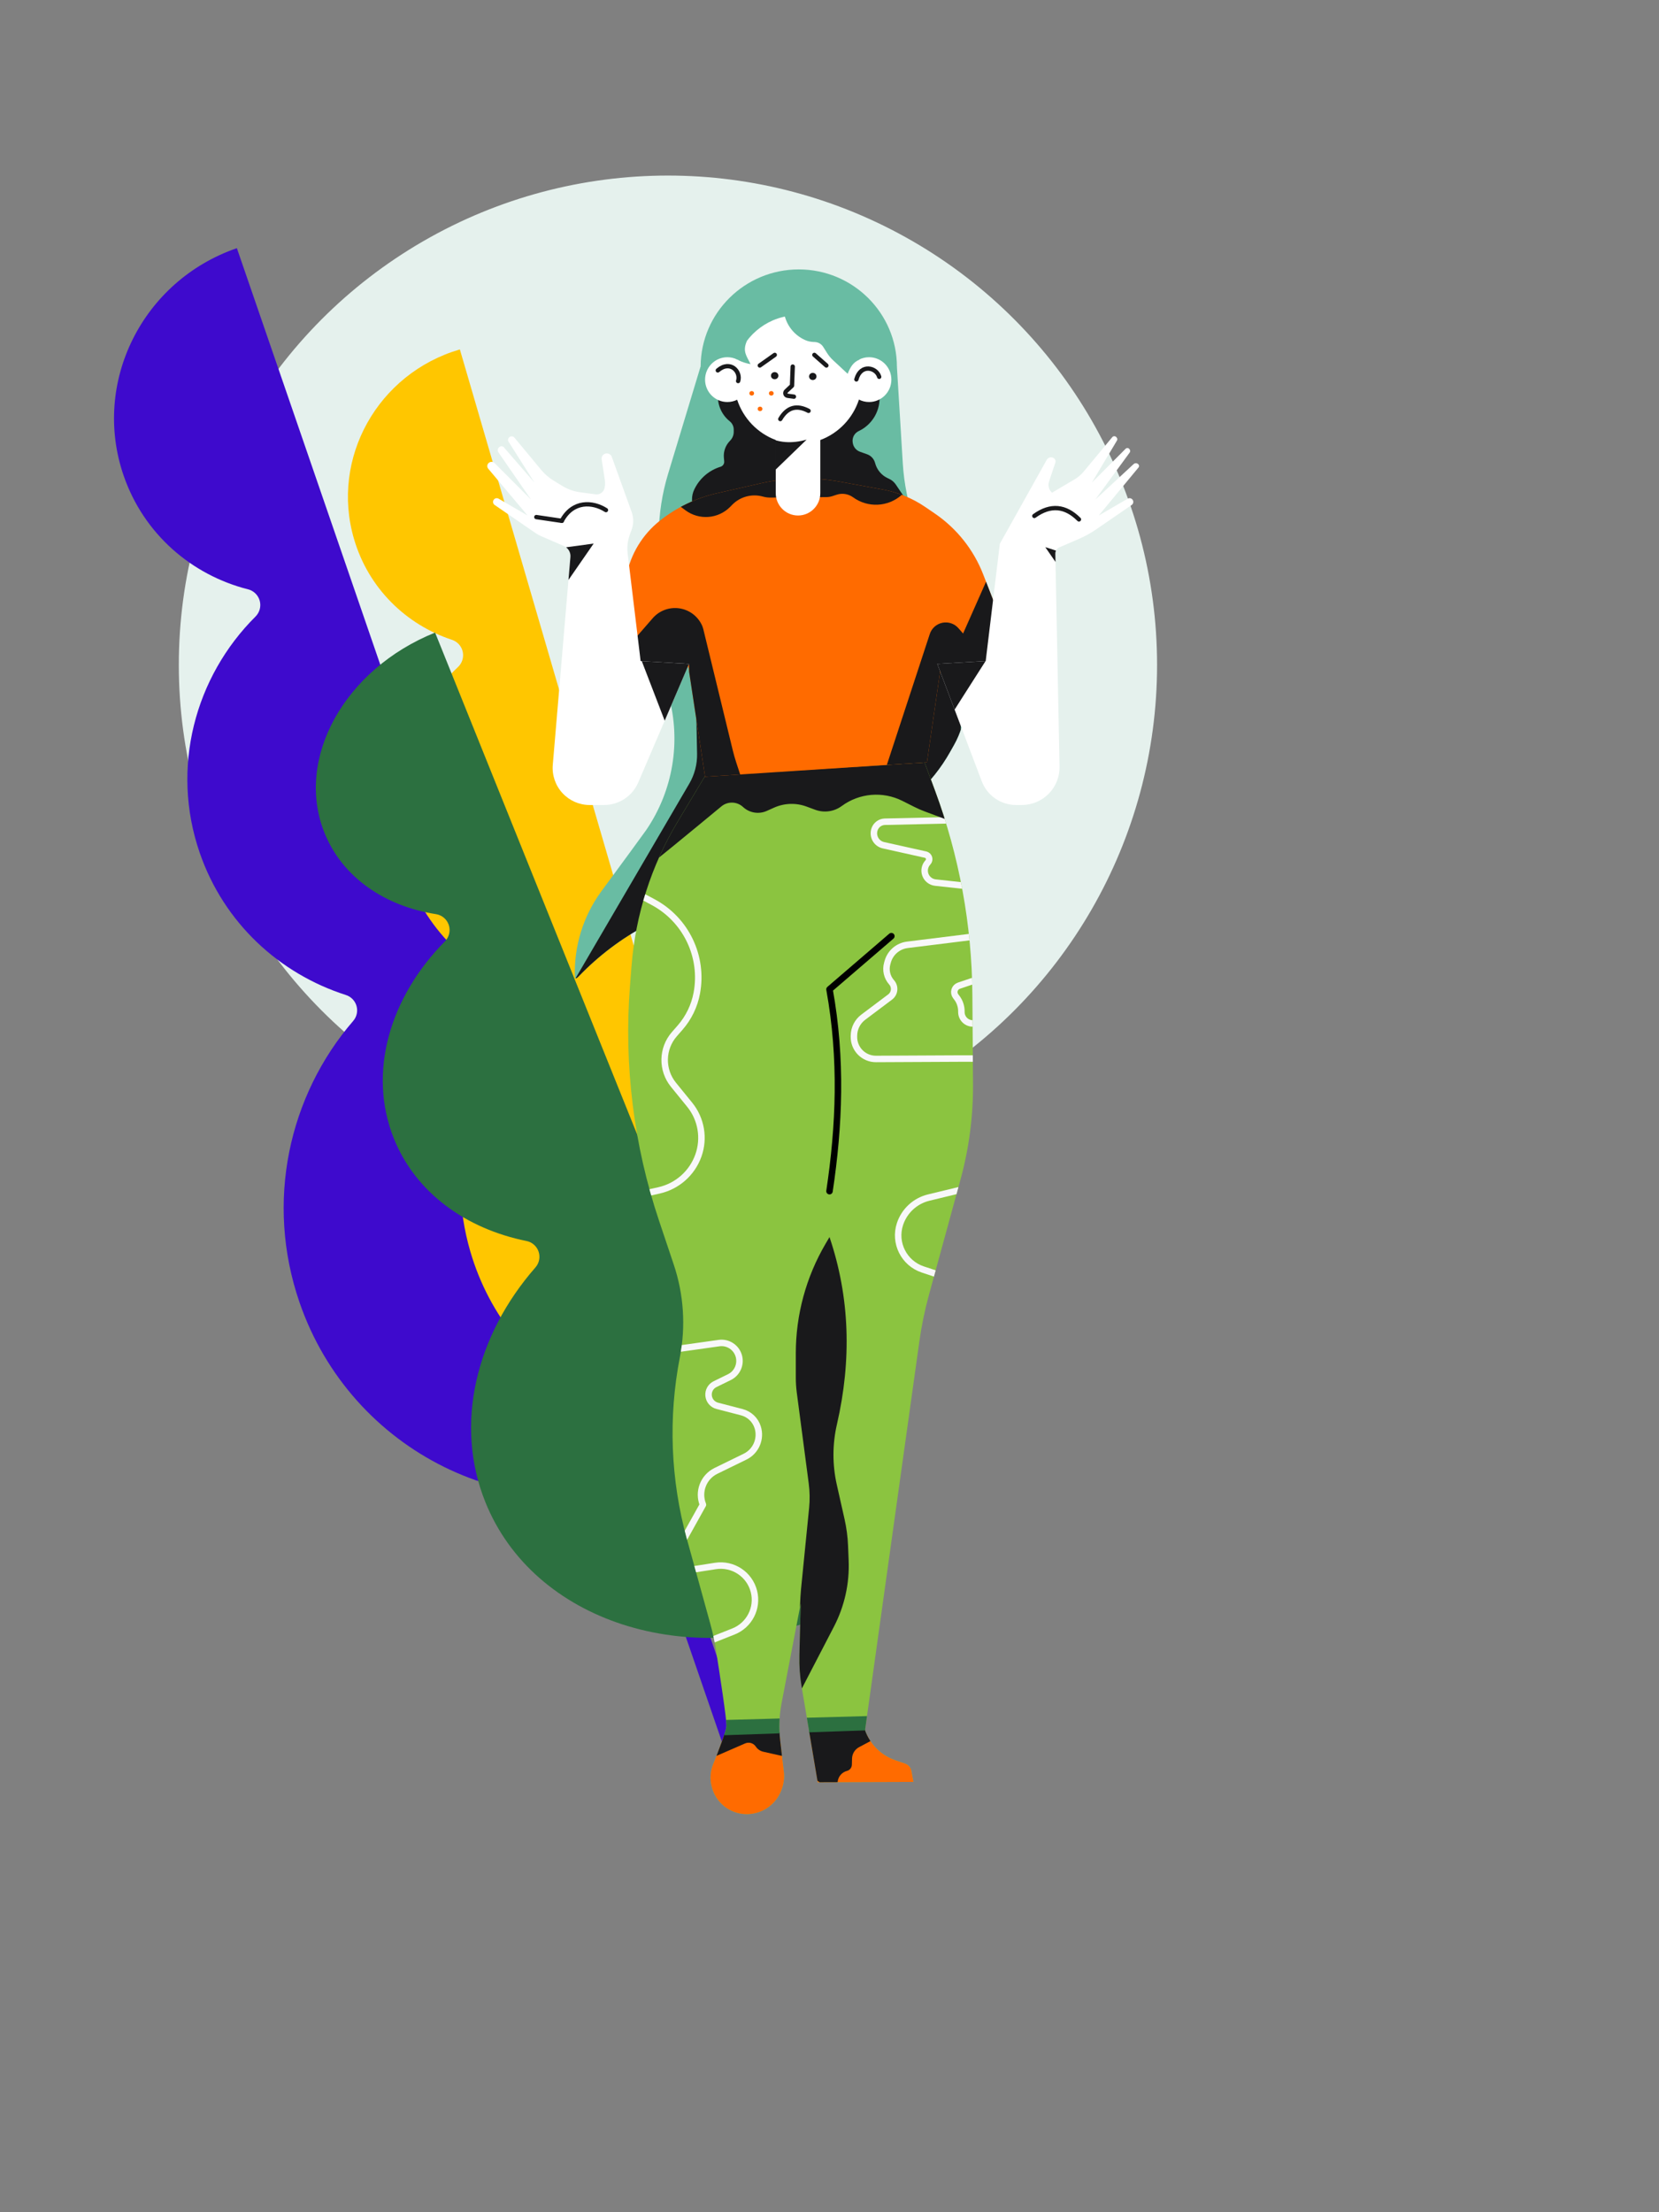 <?xml version="1.0" encoding="UTF-8" standalone="no"?>
<!DOCTYPE svg PUBLIC "-//W3C//DTD SVG 1.1//EN" "http://www.w3.org/Graphics/SVG/1.1/DTD/svg11.dtd">
<svg width="100%" height="100%" viewBox="0 0 1536 2048" version="1.1" xmlns="http://www.w3.org/2000/svg" xmlns:xlink="http://www.w3.org/1999/xlink" xml:space="preserve" xmlns:serif="http://www.serif.com/" style="fill-rule:evenodd;clip-rule:evenodd;stroke-linecap:round;stroke-linejoin:round;stroke-miterlimit:1.5;">
    <rect x="0" y="0" width="1536" height="2048" fill="#808080" stroke="none"/>
    <g transform="matrix(0.809,0,0,0.784,12.19,12.207)">
        <g id="фон">
            <ellipse cx="749.359" cy="769.58" rx="556.02" ry="574.079" style="fill:rgb(229,241,237);stroke:rgb(229,241,237);stroke-width:7.53px;"/>
        </g>
    </g>
    <g id="растения" transform="matrix(1.412,0.041,-0.041,1.412,-306.2,-263.089)">
        <g transform="matrix(0.936,-0.353,0.353,0.936,-121.522,170.271)">
            <path d="M411.808,567.853L411.808,567.853L411.808,850.674L411.808,850.674L411.808,1188.63C309.055,1188.63 225.757,1104.54 225.757,1000.8C225.757,931.193 263.259,870.429 318.978,837.98C322.083,836.21 324.083,832.989 324.293,829.421C324.503,825.853 322.895,822.42 320.019,820.297C283.446,792.964 259.828,749.693 259.828,700.989C259.828,642.012 294.458,591.002 344.784,566.608C348.227,564.944 350.509,561.557 350.759,557.741C351.008,553.925 349.187,550.27 345.991,548.171C314.108,527.31 293.143,491.636 293.143,451.146C293.143,386.69 346.271,334.438 411.808,334.438L411.808,567.853Z" style="fill:rgb(62,10,205);"/>
            <g transform="matrix(1,0,0,0.878,-10.555,143.365)">
                <path d="M411.808,334.438L411.808,1410.72" style="fill:none;stroke:rgb(62,10,205);stroke-width:15.05px;"/>
            </g>
        </g>
        <g transform="matrix(0.813,-0.263,0.263,0.813,107.251,236.435)">
            <path d="M411.808,567.853L411.808,567.853L411.808,850.674L411.808,850.674L411.808,1188.63C309.055,1188.63 225.757,1104.54 225.757,1000.8C225.757,932.101 262.287,872.016 316.807,839.264C320.349,837.178 322.622,833.467 322.871,829.364C323.12,825.26 321.313,821.302 318.049,818.802C282.601,791.4 259.828,748.813 259.828,700.989C259.828,643.033 293.271,592.77 342.186,567.898C346.095,565.927 348.677,562.043 348.984,557.676C349.291,553.309 347.277,549.103 343.682,546.604C313.096,525.563 293.143,490.646 293.143,451.146C293.143,386.69 346.271,334.438 411.808,334.438L411.808,567.853Z" style="fill:rgb(255,198,0);"/>
            <g transform="matrix(1,0,0,0.878,-10.555,143.365)">
                <path d="M411.808,334.438L411.808,1410.72" style="fill:none;stroke:rgb(255,198,0);stroke-width:17.61px;"/>
            </g>
        </g>
        <g transform="matrix(0.898,-0.392,0.325,0.744,40.668,498.606)">
            <path d="M411.808,567.853L411.808,567.853L411.808,850.674L411.808,850.674L411.808,1188.63C309.055,1188.63 225.757,1104.54 225.757,1000.8C225.757,932.68 261.673,873.031 315.43,840.099C318.875,838.014 321.135,833.871 321.36,829.23C321.584,824.59 319.74,820.157 316.52,817.602C281.947,790.167 259.828,748.122 259.828,700.989C259.828,643.591 292.629,593.74 340.776,568.625C344.476,566.695 346.972,562.433 347.243,557.581C347.515,552.729 345.516,548.101 342.064,545.59C312.417,524.364 293.143,489.969 293.143,451.146C293.143,386.69 346.271,334.438 411.808,334.438L411.808,567.853Z" style="fill:rgb(44,112,64);"/>
        </g>
    </g>
    <g id="женщина">
        <path d="M648.689,339.137C649.006,289.565 689.599,249.417 739.554,249.417C789.704,249.417 830.42,289.881 830.42,339.721C830.42,342.011 830.59,337.473 830.42,339.721C830.42,339.721 834.141,400.79 835.862,429.029C836.43,438.361 837.65,447.642 839.512,456.804C844.548,481.584 854.625,531.16 854.625,531.16C854.625,531.16 874.414,583.058 888.473,619.929C897.185,642.776 895.28,668.315 883.276,689.617C882.037,691.816 880.779,694.047 879.517,696.287C863.123,725.379 837.864,748.472 807.423,762.2C733.648,795.469 598.717,856.318 598.717,856.318C598.717,856.318 598.705,856.324 598.682,856.337C575.336,868.756 554.107,884.798 535.784,903.866C533.767,906.041 532.321,906.603 532.245,904.064C532.245,904.064 532.245,904.064 532.245,904.064C531.397,876.038 539.849,848.52 556.282,825.802C574.596,800.916 596.281,771.384 598.309,768.41C598.309,768.41 598.309,768.41 598.309,768.41C623.137,731.993 630.731,686.514 619.082,644.006C613.387,623.228 608.505,605.415 608.505,605.415C608.505,605.415 609.392,535.246 609.908,494.496C610.146,475.641 613.039,456.913 618.502,438.865C629.791,401.57 648.689,339.137 648.689,339.137L648.689,339.137Z" style="fill:rgb(105,188,163);"/>
        <clipPath id="_clip1">
            <path d="M648.689,339.137C649.006,289.565 689.599,249.417 739.554,249.417C789.704,249.417 830.42,289.881 830.42,339.721C830.42,342.011 830.59,337.473 830.42,339.721C830.42,339.721 834.141,400.79 835.862,429.029C836.43,438.361 837.65,447.642 839.512,456.804C844.548,481.584 854.625,531.16 854.625,531.16C854.625,531.16 874.414,583.058 888.473,619.929C897.185,642.776 895.28,668.315 883.276,689.617C882.037,691.816 880.779,694.047 879.517,696.287C863.123,725.379 837.864,748.472 807.423,762.2C733.648,795.469 598.717,856.318 598.717,856.318C598.717,856.318 598.705,856.324 598.682,856.337C575.336,868.756 554.107,884.798 535.784,903.866C533.767,906.041 532.321,906.603 532.245,904.064C532.245,904.064 532.245,904.064 532.245,904.064C531.397,876.038 539.849,848.52 556.282,825.802C574.596,800.916 596.281,771.384 598.309,768.41C598.309,768.41 598.309,768.41 598.309,768.41C623.137,731.993 630.731,686.514 619.082,644.006C613.387,623.228 608.505,605.415 608.505,605.415C608.505,605.415 609.392,535.246 609.908,494.496C610.146,475.641 613.039,456.913 618.502,438.865C629.791,401.57 648.689,339.137 648.689,339.137L648.689,339.137Z"/>
        </clipPath>
        <g clip-path="url(#_clip1)">
            <path d="M666.127,356.046C666.127,356.046 665.663,358.888 665.06,362.587C663.369,372.95 667.401,383.42 675.607,389.971C675.608,389.971 675.608,389.971 675.608,389.972C677.958,391.847 679.326,394.691 679.326,397.697C679.326,398.39 679.326,399.102 679.326,399.791C679.326,402.757 678.192,405.611 676.157,407.768C675.94,407.998 675.718,408.233 675.492,408.472C671.623,412.571 669.699,418.134 670.208,423.748C670.313,424.914 670.417,426.057 670.509,427.078C670.715,429.344 669.303,431.444 667.127,432.109C667.126,432.11 667.125,432.11 667.125,432.11C656.756,435.28 648.131,442.547 643.249,452.228C643.149,452.426 643.051,452.621 642.954,452.811C641.403,455.887 640.628,459.295 640.697,462.739C641.308,493.295 644.413,648.707 645.393,697.767C645.588,707.486 643.095,717.07 638.191,725.462C611.688,770.82 524.015,920.863 524.015,920.863L888.955,718.284L891.254,540.563C891.254,540.563 841.239,466.189 829.434,448.635C827.816,446.23 825.557,444.326 822.912,443.14C822.678,443.034 822.438,442.927 822.194,442.817C816.257,440.155 811.85,434.94 810.215,428.642C810.214,428.642 810.214,428.641 810.214,428.641C809.239,424.885 806.466,421.856 802.811,420.554C800.71,419.806 798.347,418.964 796.263,418.222C792.773,416.979 790.223,413.953 789.588,410.303C789.556,410.124 789.525,409.945 789.494,409.764C788.728,405.36 790.999,400.986 795.043,399.08C795.044,399.08 795.044,399.079 795.045,399.079C806.745,393.564 814.253,381.835 814.363,368.9C814.383,366.45 814.397,364.805 814.397,364.805L666.127,356.046Z" style="fill:rgb(25,25,27);"/>
        </g>
        <path d="M652.796,718.415L856.039,705.886C856.039,705.886 860.098,716.844 865.738,732.07C888.139,792.545 899.831,856.461 900.289,920.951C900.493,949.648 900.706,979.673 900.874,1003.38C901.086,1033.3 897.189,1063.12 889.29,1091.98C879.939,1126.16 867.32,1172.27 860.054,1198.82C856.182,1212.97 853.221,1227.36 851.191,1241.89C839.87,1322.9 800.892,1601.85 800.892,1601.85C800.892,1601.85 800.892,1601.85 800.892,1601.85C805.511,1614.89 815.825,1625.11 828.906,1629.61C832.331,1630.79 835.571,1631.9 838.06,1632.76C840.998,1633.77 843.168,1636.28 843.746,1639.33C844.589,1643.78 845.698,1649.64 845.698,1649.64L757.089,1649.95C757.089,1649.95 746.956,1589.84 742.186,1561.54C740.57,1551.96 739.88,1542.24 740.123,1532.53C740.587,1514.03 741.327,1484.53 741.327,1484.53C741.327,1484.53 729.514,1546.12 723.609,1576.89C721.437,1588.22 721.006,1599.81 722.331,1611.27C723.455,1620.99 724.807,1632.67 725.696,1640.36C726.326,1645.81 725.642,1651.32 723.7,1656.45C723.579,1656.77 723.456,1657.09 723.33,1657.42C718.106,1671.21 704.615,1680.08 689.885,1679.42C689.884,1679.42 689.884,1679.42 689.883,1679.42C675.074,1678.75 662.483,1668.39 658.977,1653.98C658.928,1653.78 658.878,1653.57 658.829,1653.37C657.217,1646.75 657.71,1639.78 660.24,1633.45C664.928,1621.72 672.213,1602.9 672.613,1598.29C673.058,1593.18 666.26,1548.97 662.829,1527.16C661.578,1519.21 659.877,1511.34 657.735,1503.59C653.214,1487.22 644.525,1455.77 635.993,1424.88C620.832,1370 618.598,1312.35 629.466,1256.45C629.466,1256.45 629.466,1256.45 629.466,1256.45C635.021,1227.88 633.076,1198.36 623.823,1170.77C619.701,1158.48 615,1144.46 610.177,1130.08C586.702,1060.08 577.558,986.065 583.29,912.454C583.771,906.283 584.247,900.167 584.712,894.2C588.378,847.122 602.931,801.539 627.223,761.045C640.743,738.507 652.796,718.415 652.796,718.415Z" style="fill:rgb(139,196,64);"/>
        <clipPath id="_clip2">
            <path d="M652.796,718.415L856.039,705.886C856.039,705.886 860.098,716.844 865.738,732.07C888.139,792.545 899.831,856.461 900.289,920.951C900.493,949.648 900.706,979.673 900.874,1003.38C901.086,1033.3 897.189,1063.12 889.29,1091.98C879.939,1126.16 867.32,1172.27 860.054,1198.82C856.182,1212.97 853.221,1227.36 851.191,1241.89C839.87,1322.9 800.892,1601.85 800.892,1601.85C800.892,1601.85 800.892,1601.85 800.892,1601.85C805.511,1614.89 815.825,1625.11 828.906,1629.61C832.331,1630.79 835.571,1631.9 838.06,1632.76C840.998,1633.77 843.168,1636.28 843.746,1639.33C844.589,1643.78 845.698,1649.64 845.698,1649.64L757.089,1649.95C757.089,1649.95 746.956,1589.84 742.186,1561.54C740.57,1551.96 739.88,1542.24 740.123,1532.53C740.587,1514.03 741.327,1484.53 741.327,1484.53C741.327,1484.53 729.514,1546.12 723.609,1576.89C721.437,1588.22 721.006,1599.81 722.331,1611.27C723.455,1620.99 724.807,1632.67 725.696,1640.36C726.326,1645.81 725.642,1651.32 723.7,1656.45C723.579,1656.77 723.456,1657.09 723.33,1657.42C718.106,1671.21 704.615,1680.08 689.885,1679.42C689.884,1679.42 689.884,1679.42 689.883,1679.42C675.074,1678.75 662.483,1668.39 658.977,1653.98C658.928,1653.78 658.878,1653.57 658.829,1653.37C657.217,1646.75 657.71,1639.78 660.24,1633.45C664.928,1621.72 672.213,1602.9 672.613,1598.29C673.058,1593.18 666.26,1548.97 662.829,1527.16C661.578,1519.21 659.877,1511.34 657.735,1503.59C653.214,1487.22 644.525,1455.77 635.993,1424.88C620.832,1370 618.598,1312.35 629.466,1256.45C629.466,1256.45 629.466,1256.45 629.466,1256.45C635.021,1227.88 633.076,1198.36 623.823,1170.77C619.701,1158.48 615,1144.46 610.177,1130.08C586.702,1060.08 577.558,986.065 583.29,912.454C583.771,906.283 584.247,900.167 584.712,894.2C588.378,847.122 602.931,801.539 627.223,761.045C640.743,738.507 652.796,718.415 652.796,718.415Z"/>
        </clipPath>
        <g clip-path="url(#_clip2)">
            <path d="M902.224,758.886C902.224,758.886 840.335,760.264 819.314,760.732C815.137,760.825 811.423,763.409 809.883,767.292C809.882,767.293 809.882,767.294 809.882,767.295C808.662,770.369 808.852,773.824 810.4,776.747C811.947,779.67 814.698,781.768 817.927,782.487C829.864,785.147 847.178,789.005 856.941,791.18C858.457,791.518 859.674,792.645 860.129,794.13C860.583,795.615 860.203,797.23 859.136,798.357C859.135,798.358 859.134,798.359 859.133,798.36C856.229,801.427 855.313,805.873 856.769,809.837C858.224,813.801 861.798,816.599 865.996,817.06C886.006,819.253 912.27,822.131 912.27,822.131L902.224,758.886Z" style="fill:none;stroke:rgb(248,248,249);stroke-width:6px;"/>
            <path d="M938.85,862.422C938.85,862.422 870.424,870.923 840.037,874.698C831.406,875.771 824.263,881.919 821.917,890.294C821.757,890.866 821.598,891.435 821.441,891.996C819.729,898.108 821.252,904.671 825.481,909.404C825.481,909.404 825.481,909.404 825.481,909.405C827.209,911.339 828.048,913.91 827.793,916.491C827.537,919.073 826.212,921.429 824.138,922.988C816.969,928.376 806.524,936.227 799.246,941.697C793.926,945.695 790.751,951.926 790.642,958.58C790.636,958.947 790.629,959.319 790.623,959.695C790.534,965.163 792.652,970.437 796.499,974.324C800.346,978.211 805.597,980.383 811.066,980.35C851.503,980.107 936.567,979.652 933.413,980.158C929.282,980.82 930.993,945.021 930.993,945.021C930.993,945.021 913.721,946.445 901.555,947.448C898.564,947.695 895.609,946.66 893.425,944.603C891.241,942.545 890.032,939.657 890.1,936.656C890.1,936.656 890.1,936.655 890.1,936.654C890.207,931.932 888.698,927.316 885.824,923.568C885.5,923.144 885.17,922.715 884.841,922.285C883.607,920.676 883.225,918.569 883.817,916.629C884.408,914.689 885.9,913.154 887.822,912.506C901.618,907.859 927.711,899.069 927.711,899.069L938.85,862.422Z" style="fill:none;stroke:rgb(248,248,249);stroke-width:6px;"/>
            <path d="M912.27,1095.97C912.27,1095.97 881.292,1103.48 859.838,1108.68C847.363,1111.71 837.326,1120.95 833.279,1133.13C833.279,1133.13 833.278,1133.13 833.278,1133.13C827.482,1150.58 836.924,1169.42 854.371,1175.23C880.129,1183.79 912.27,1194.48 912.27,1194.48L912.27,1095.97Z" style="fill:none;stroke:rgb(248,248,249);stroke-width:6px;"/>
            <path d="M604.215,1252.06C604.215,1252.06 643.792,1246.48 665.726,1243.39C673.895,1242.24 681.671,1247.26 683.991,1255.17C683.991,1255.17 683.992,1255.17 683.992,1255.17C686.285,1263 682.608,1271.34 675.285,1274.92C671.257,1276.89 666.644,1279.15 662.028,1281.41C657.99,1283.38 655.609,1287.66 656.06,1292.13C656.511,1296.61 659.699,1300.33 664.05,1301.45C672.114,1303.55 680.445,1305.71 686.836,1307.37C693.788,1309.18 699.325,1314.43 701.499,1321.27C701.5,1321.27 701.5,1321.27 701.5,1321.27C704.905,1331.99 699.944,1343.58 689.841,1348.52C681.519,1352.58 671.526,1357.47 662.852,1361.7C651.252,1367.37 646.002,1381.04 650.826,1393.02C650.826,1393.02 650.826,1393.02 650.826,1393.02L615.102,1457.14C615.102,1457.14 640.852,1453.11 662.355,1449.73C678.577,1447.19 694.06,1457.44 698.05,1473.37C698.051,1473.37 698.051,1473.37 698.051,1473.37C701.896,1488.72 693.777,1504.54 679.067,1510.37C649.778,1521.97 605.919,1539.34 605.919,1539.34L604.215,1252.06Z" style="fill:none;stroke:rgb(248,248,249);stroke-width:6px;"/>
            <path d="M580.266,822.131C580.266,822.131 591.119,827.919 604.598,835.107C635.083,851.363 651.49,885.522 645.125,919.478C645.125,919.478 645.125,919.478 645.125,919.479C642.914,931.274 637.585,942.262 629.692,951.302C627.974,953.27 626.17,955.336 624.348,957.423C612.715,970.746 612.367,990.51 623.523,1004.23C628.452,1010.3 633.721,1016.78 638.541,1022.71C649.269,1035.91 652.327,1053.75 646.606,1069.77C646.606,1069.77 646.606,1069.77 646.606,1069.77C640.78,1086.08 626.993,1098.26 610.087,1102.03C590.224,1106.47 566.737,1111.71 566.737,1111.71L580.266,822.131Z" style="fill:none;stroke:rgb(248,248,249);stroke-width:6px;"/>
            <path d="M637.94,705.886L880.82,691.147L909.686,771.158C909.686,771.158 870.384,756.503 856.237,751.228C852.908,749.986 849.649,748.564 846.475,746.968C843.621,745.533 839.727,743.575 835.476,741.437C817.356,732.326 795.654,734.164 779.325,746.194C779.325,746.194 779.325,746.194 779.324,746.194C772.255,751.402 763.041,752.707 754.804,749.668C752.182,748.7 749.409,747.677 746.725,746.686C736.957,743.082 726.165,743.446 716.661,747.7C714.409,748.709 712.107,749.739 709.919,750.719C702.532,754.026 693.883,752.599 687.949,747.095C687.949,747.094 687.948,747.094 687.948,747.093C682.391,741.939 673.887,741.66 668.005,746.441C646.068,764.595 595.879,806.004 591.29,808.768C585.402,812.315 637.94,705.886 637.94,705.886Z" style="fill:rgb(25,25,27);"/>
            <path d="M736.8,1252.86C736.8,1217.22 746.304,1182.22 764.333,1151.48C766.574,1147.66 768,1145.23 768,1145.23C786.892,1201.1 788.579,1258.96 774.881,1318.62C770.646,1336.96 770.596,1356.02 774.734,1374.39C777.238,1385.54 779.953,1397.59 781.911,1406.28C783.752,1414.45 784.847,1422.77 785.183,1431.14C785.347,1435.21 785.536,1439.92 785.73,1444.75C786.582,1465.97 781.885,1487.05 772.102,1505.9C757.163,1534.69 736.383,1574.74 736.383,1574.74C736.383,1574.74 740.238,1495.81 741.09,1478.35C741.201,1476.09 741.368,1473.83 741.593,1471.58C742.816,1459.31 747.059,1416.77 749.118,1396.11C749.876,1388.52 749.756,1380.87 748.761,1373.3C745.969,1352.08 740.045,1307.03 737.743,1289.52C737.115,1284.74 736.8,1279.93 736.8,1275.11C736.8,1269.67 736.8,1261.67 736.8,1252.86Z" style="fill:rgb(25,25,27);"/>
            <path d="M656.304,1608.13L637.94,1675.41L817.144,1694.65L876.644,1646.62L863.385,1605.18L656.304,1608.13Z" style="fill:rgb(255,107,0);"/>
            <path d="M653.227,1605.87L820.373,1600.73L812.181,1608.56C812.181,1608.56 802.266,1613.81 795.425,1617.43C791.499,1619.51 788.995,1623.54 788.873,1627.98C788.82,1629.93 788.763,1631.98 788.715,1633.74C788.64,1636.44 786.794,1638.76 784.186,1639.44C784.185,1639.44 784.184,1639.44 784.183,1639.44C779.52,1640.65 776.092,1644.62 775.568,1649.41C774.981,1654.77 774.313,1660.87 774.313,1660.87L724.361,1625.66C724.361,1625.66 713.184,1623.16 706.738,1621.71C703.884,1621.07 701.386,1619.36 699.764,1616.92C699.764,1616.92 699.764,1616.92 699.763,1616.92C697.606,1613.68 693.439,1612.46 689.872,1614.01C678.797,1618.83 656.675,1628.45 656.675,1628.45L653.227,1605.87Z" style="fill:rgb(25,25,27);"/>
            <path d="M658.84,1592.64L657.383,1606.88L829.625,1600.97L827.756,1588.01L658.84,1592.64Z" style="fill:rgb(44,112,64);"/>
        </g>
        <path d="M768,1102.76C777.079,1042.32 779.708,980.563 768,915.895L825.276,866.654" style="fill:none;stroke:black;stroke-width:6px;"/>
        <path d="M564.504,611.412C564.504,611.412 573.609,565.248 580,532.847C583.95,512.823 594.878,494.85 610.838,482.13C610.838,482.129 610.839,482.129 610.839,482.129C626.432,469.701 644.633,460.959 664.081,456.557C676.604,453.722 691.318,450.391 704.488,447.409C728.397,441.997 753.154,441.475 777.27,445.875C790.71,448.328 805.486,451.024 817.175,453.157C831.351,455.744 844.826,461.279 856.726,469.404C859.559,471.338 862.556,473.384 865.583,475.451C885.86,489.295 901.464,508.961 910.336,531.854C923.16,564.942 940.412,609.455 940.412,609.455L871.023,617.505L858.234,705.736L652.796,719.08L637.373,617.59L564.504,611.412Z" style="fill:rgb(255,107,0);"/>
        <clipPath id="_clip3">
            <path d="M564.504,611.412C564.504,611.412 573.609,565.248 580,532.847C583.95,512.823 594.878,494.85 610.838,482.13C610.838,482.129 610.839,482.129 610.839,482.129C626.432,469.701 644.633,460.959 664.081,456.557C676.604,453.722 691.318,450.391 704.488,447.409C728.397,441.997 753.154,441.475 777.27,445.875C790.71,448.328 805.486,451.024 817.175,453.157C831.351,455.744 844.826,461.279 856.726,469.404C859.559,471.338 862.556,473.384 865.583,475.451C885.86,489.295 901.464,508.961 910.336,531.854C923.16,564.942 940.412,609.455 940.412,609.455L871.023,617.505L858.234,705.736L652.796,719.08L637.373,617.59L564.504,611.412Z"/>
        </clipPath>
        <g clip-path="url(#_clip3)">
            <path d="M916.655,531.377L912.837,538.781L891.685,586.484C891.685,586.484 889.903,584.449 887.346,581.529C883.663,577.323 878.007,575.415 872.529,576.532C867.051,577.649 862.592,581.618 860.85,586.93C845.124,634.86 813.105,732.451 813.105,732.451L890.638,732.451L871.367,627.808L926.652,608.775C933.335,568.448 935.541,533.206 916.655,531.377Z" style="fill:rgb(25,25,27);"/>
            <path d="M637.94,615.292L566.464,615.808C566.464,615.808 586.246,593.076 604.317,572.31C610.561,565.136 620.077,561.71 629.461,563.257C638.845,564.804 646.757,571.104 650.367,579.903C650.367,579.904 650.367,579.904 650.367,579.904C650.667,580.634 650.911,581.386 651.097,582.154C653.654,592.67 672.974,672.118 678.415,694.493C679.363,698.39 680.463,702.248 681.714,706.059C684.546,714.686 689.584,730.033 689.584,730.033L639.843,732.451L637.94,615.292Z" style="fill:rgb(25,25,27);"/>
            <path d="M619.264,461.03C619.264,461.03 626.528,466.406 634.667,472.43C647.366,481.828 665.05,480.429 676.113,469.15C676.72,468.531 677.321,467.917 677.914,467.313C685.137,459.949 695.737,456.992 705.729,459.553C706.194,459.672 706.635,459.785 707.045,459.89C709.066,460.408 711.145,460.662 713.231,460.644C723.387,460.559 755.244,460.294 765.079,460.211C767.014,460.195 768.936,459.877 770.773,459.268C771.866,458.906 773.184,458.469 774.541,458.02C779.735,456.299 785.439,457.187 789.864,460.404C789.864,460.405 789.864,460.405 789.864,460.405C803.45,470.285 822.071,469.425 834.687,458.334C843.746,450.37 852.219,442.922 852.219,442.922L740.204,424.113L619.264,461.03Z" style="fill:rgb(25,25,27);"/>
        </g>
        <path d="M718.228,407.355C701.383,401.064 688.142,387.295 682.504,370.07C679.764,371.423 676.684,372.182 673.429,372.182C662.041,372.182 652.796,362.888 652.796,351.441C652.796,339.994 662.041,330.7 673.429,330.7C676.684,330.7 679.764,331.46 682.504,332.812C690.293,309.015 712.594,291.815 738.86,291.815C765.182,291.815 787.523,309.088 795.267,332.964C798.081,331.517 801.268,330.7 804.644,330.7C816.031,330.7 825.276,339.994 825.276,351.441C825.276,362.888 816.031,372.182 804.644,372.182C801.268,372.182 798.081,371.366 795.267,369.918C789.657,387.214 776.388,401.046 759.493,407.355L759.493,456.492C759.493,467.939 750.248,477.233 738.86,477.233C727.473,477.233 718.228,467.939 718.228,456.492L718.228,407.355Z" style="fill:white;"/>
        <clipPath id="_clip4">
            <path d="M718.228,407.355C701.383,401.064 688.142,387.295 682.504,370.07C679.764,371.423 676.684,372.182 673.429,372.182C662.041,372.182 652.796,362.888 652.796,351.441C652.796,339.994 662.041,330.7 673.429,330.7C676.684,330.7 679.764,331.46 682.504,332.812C690.293,309.015 712.594,291.815 738.86,291.815C765.182,291.815 787.523,309.088 795.267,332.964C798.081,331.517 801.268,330.7 804.644,330.7C816.031,330.7 825.276,339.994 825.276,351.441C825.276,362.888 816.031,372.182 804.644,372.182C801.268,372.182 798.081,371.366 795.267,369.918C789.657,387.214 776.388,401.046 759.493,407.355L759.493,456.492C759.493,467.939 750.248,477.233 738.86,477.233C727.473,477.233 718.228,467.939 718.228,456.492L718.228,407.355Z"/>
        </clipPath>
        <g clip-path="url(#_clip4)">
            <path d="M664.58,342.904C676.236,332.919 686.23,344.192 683.404,352.776" style="fill:none;stroke:rgb(25,25,27);stroke-width:4px;"/>
            <g transform="matrix(0.827,-0.562,0.562,0.827,50.565,441.169)">
                <path d="M664.58,342.904C676.236,332.919 686.23,344.192 683.404,352.776" style="fill:none;stroke:rgb(25,25,27);stroke-width:4px;"/>
            </g>
            <path d="M703.455,338.357L717.325,328.555" style="fill:none;stroke:rgb(25,25,27);stroke-width:4px;"/>
            <path d="M753.996,328.555L765.13,338.357" style="fill:none;stroke:rgb(25,25,27);stroke-width:4px;"/>
            <path d="M722.421,387.964C729.007,376.757 737.848,374.685 748.604,380.362" style="fill:none;stroke:rgb(25,25,27);stroke-width:4px;"/>
            <ellipse cx="717.236" cy="347.79" rx="1.477" ry="1.331" style="fill:rgb(25,25,27);stroke:rgb(25,25,27);stroke-width:4px;"/>
            <g transform="matrix(1,0,0,1,35.282,0.714)">
                <ellipse cx="717.236" cy="347.79" rx="1.477" ry="1.331" style="fill:rgb(25,25,27);stroke:rgb(25,25,27);stroke-width:4px;"/>
            </g>
            <path d="M733.959,339.358L733.284,357.062C733.284,357.062 730.405,359.773 727.87,362.16C727.175,362.814 726.917,363.81 727.208,364.719C727.498,365.629 728.285,366.29 729.231,366.42C732.09,366.814 735.078,367.225 735.078,367.225" style="fill:none;stroke:rgb(25,25,27);stroke-width:4px;"/>
            <path d="M707.327,402.607C719.833,410.71 734,410.663 746.832,406.981L710.709,441.949L707.327,402.607Z" style="fill:rgb(25,25,27);"/>
            <g transform="matrix(1.097,0,0,1,-67.035,0)">
                <ellipse cx="695.547" cy="364.127" rx="1.97" ry="2.083" style="fill:rgb(255,107,0);"/>
            </g>
            <g transform="matrix(1.097,0,0,1,-48.914,0)">
                <ellipse cx="695.547" cy="364.127" rx="1.97" ry="2.083" style="fill:rgb(255,107,0);"/>
            </g>
            <g transform="matrix(1.097,0,0,1,-59.327,14.424)">
                <ellipse cx="695.547" cy="364.127" rx="1.97" ry="2.083" style="fill:rgb(255,107,0);"/>
            </g>
        </g>
        <g id="Слой1">
            <path d="M724.972,287.266C724.972,287.266 725.783,290.015 726.817,293.523C729.577,302.881 736.244,310.591 745.107,314.672C745.107,314.672 745.107,314.672 745.108,314.672C747.624,315.831 750.344,316.479 753.113,316.58C753.513,316.595 753.923,316.61 754.332,316.624C757.543,316.742 760.488,318.441 762.196,321.162C763.317,322.947 764.6,324.991 765.675,326.703C767.218,329.161 769.076,331.407 771.202,333.384C776.079,337.921 784.811,346.044 784.811,346.044C787.279,339.982 789.839,335.298 795.775,332.96C788.074,299.565 764.388,281.249 724.972,287.266Z" style="fill:rgb(105,188,163);"/>
            <path d="M675.088,326.821L691.654,315.35C687.007,325.49 691.531,329.774 694.898,337.109C687.289,335.734 680.461,332.764 675.088,326.821Z" style="fill:rgb(105,188,163);"/>
        </g>
        <path d="M637.94,614.612C637.94,614.612 606.72,687.486 590.914,724.38C585.488,737.045 573.036,745.256 559.259,745.256C555.023,745.256 550.496,745.256 545.955,745.256C536.36,745.256 527.204,741.235 520.713,734.17C514.222,727.104 510.989,717.641 511.8,708.081C516.666,650.721 525.697,544.258 528.126,515.625C528.493,511.294 526.054,507.213 522.066,505.485C515.354,502.577 505.359,498.248 500.765,496.257C499.12,495.544 497.547,494.674 496.07,493.659C488.416,488.399 463.317,471.151 457.979,467.482C457.329,467.036 456.851,466.381 456.623,465.627C456.623,465.626 456.623,465.626 456.623,465.626C456.214,464.274 456.674,462.81 457.782,461.935C458.89,461.059 460.42,460.95 461.641,461.659C471.751,467.533 488.449,477.233 488.449,477.233C488.449,477.233 460.072,443.466 452.068,433.942C450.866,432.511 450.863,430.423 452.063,428.989C452.063,428.989 452.064,428.988 452.064,428.987C452.782,428.13 453.826,427.613 454.943,427.564C456.06,427.515 457.146,427.938 457.936,428.729C466.787,437.591 491.678,462.518 491.678,462.518C491.678,462.518 468.445,428.878 461.525,418.858C460.439,417.287 460.744,415.145 462.225,413.939C462.299,413.879 462.372,413.819 462.445,413.759C463.676,412.757 465.48,412.914 466.519,414.113C473.097,421.704 494.818,446.768 494.818,446.768C494.818,446.768 475.872,416.831 470.793,408.805C470.065,407.654 470.216,406.155 471.159,405.173C471.231,405.098 471.304,405.022 471.378,404.945C472.025,404.272 472.928,403.906 473.861,403.94C474.795,403.973 475.669,404.403 476.266,405.122C481.534,411.467 494.387,426.948 501.313,435.291C504.361,438.962 507.988,442.111 512.051,444.614C514.615,446.194 517.625,448.048 520.343,449.722C525.485,452.89 531.235,454.941 537.22,455.744C541.804,456.36 547.268,457.093 551.463,457.656C555.253,458.164 558.809,455.711 559.68,451.987C559.68,451.987 559.68,451.987 559.68,451.987C560.27,449.461 560.372,446.845 559.979,444.281C559.187,439.115 557.802,430.069 557.06,425.23C556.759,423.263 557.718,421.318 559.461,420.359C559.462,420.359 559.462,420.358 559.463,420.358C560.723,419.665 562.222,419.559 563.567,420.066C564.912,420.574 565.967,421.646 566.454,422.998C570.528,434.304 579.964,460.491 584.807,473.933C586.736,479.288 586.72,485.15 584.76,490.494C584.239,491.913 583.697,493.391 583.173,494.818C581.109,500.447 580.407,506.485 581.125,512.438C584.272,538.523 593.132,611.974 593.132,611.974L637.94,614.612Z" style="fill:white;"/>
        <clipPath id="_clip5">
            <path d="M637.94,614.612C637.94,614.612 606.72,687.486 590.914,724.38C585.488,737.045 573.036,745.256 559.259,745.256C555.023,745.256 550.496,745.256 545.955,745.256C536.36,745.256 527.204,741.235 520.713,734.17C514.222,727.104 510.989,717.641 511.8,708.081C516.666,650.721 525.697,544.258 528.126,515.625C528.493,511.294 526.054,507.213 522.066,505.485C515.354,502.577 505.359,498.248 500.765,496.257C499.12,495.544 497.547,494.674 496.07,493.659C488.416,488.399 463.317,471.151 457.979,467.482C457.329,467.036 456.851,466.381 456.623,465.627C456.623,465.626 456.623,465.626 456.623,465.626C456.214,464.274 456.674,462.81 457.782,461.935C458.89,461.059 460.42,460.95 461.641,461.659C471.751,467.533 488.449,477.233 488.449,477.233C488.449,477.233 460.072,443.466 452.068,433.942C450.866,432.511 450.863,430.423 452.063,428.989C452.063,428.989 452.064,428.988 452.064,428.987C452.782,428.13 453.826,427.613 454.943,427.564C456.06,427.515 457.146,427.938 457.936,428.729C466.787,437.591 491.678,462.518 491.678,462.518C491.678,462.518 468.445,428.878 461.525,418.858C460.439,417.287 460.744,415.145 462.225,413.939C462.299,413.879 462.372,413.819 462.445,413.759C463.676,412.757 465.48,412.914 466.519,414.113C473.097,421.704 494.818,446.768 494.818,446.768C494.818,446.768 475.872,416.831 470.793,408.805C470.065,407.654 470.216,406.155 471.159,405.173C471.231,405.098 471.304,405.022 471.378,404.945C472.025,404.272 472.928,403.906 473.861,403.94C474.795,403.973 475.669,404.403 476.266,405.122C481.534,411.467 494.387,426.948 501.313,435.291C504.361,438.962 507.988,442.111 512.051,444.614C514.615,446.194 517.625,448.048 520.343,449.722C525.485,452.89 531.235,454.941 537.22,455.744C541.804,456.36 547.268,457.093 551.463,457.656C555.253,458.164 558.809,455.711 559.68,451.987C559.68,451.987 559.68,451.987 559.68,451.987C560.27,449.461 560.372,446.845 559.979,444.281C559.187,439.115 557.802,430.069 557.06,425.23C556.759,423.263 557.718,421.318 559.461,420.359C559.462,420.359 559.462,420.358 559.463,420.358C560.723,419.665 562.222,419.559 563.567,420.066C564.912,420.574 565.967,421.646 566.454,422.998C570.528,434.304 579.964,460.491 584.807,473.933C586.736,479.288 586.72,485.15 584.76,490.494C584.239,491.913 583.697,493.391 583.173,494.818C581.109,500.447 580.407,506.485 581.125,512.438C584.272,538.523 593.132,611.974 593.132,611.974L637.94,614.612Z"/>
        </clipPath>
        <g clip-path="url(#_clip5)">
            <path d="M593.916,611.328L652.796,615.024L620.184,679.55L593.916,611.328Z" style="fill:rgb(25,25,27);"/>
            <path d="M499.165,510.032L549.644,503.215L524.774,539.148L499.165,510.032Z" style="fill:rgb(25,25,27);"/>
            <path d="M496.552,478.689L520.127,482.171" style="fill:none;stroke:rgb(25,25,27);stroke-width:4px;"/>
            <path d="M520.127,482.171C530.349,463.2 548.697,464.376 561.037,472.231" style="fill:none;stroke:rgb(25,25,27);stroke-width:4px;"/>
        </g>
        <g transform="matrix(-1,0,0,1,1505.75,0)">
            <path d="M637.94,614.612C637.94,614.612 610.866,686.093 596.77,723.307C591.766,736.518 579.112,745.256 564.985,745.256L559.691,745.256C550.309,745.256 541.32,741.481 534.751,734.781C528.183,728.082 524.586,719.021 524.771,709.64C525.939,650.433 528.197,535.94 528.658,512.594C528.708,510.043 527.212,507.714 524.871,506.7C520.221,504.686 512.3,501.254 506.311,498.66C500.977,496.349 495.879,493.528 491.088,490.236C480.752,483.132 462.46,470.562 457.984,467.486C457.331,467.037 456.85,466.379 456.621,465.62C456.62,465.618 456.62,465.617 456.619,465.615C456.212,464.265 456.671,462.803 457.777,461.929C458.883,461.054 460.412,460.945 461.631,461.654C471.74,467.526 488.449,477.233 488.449,477.233C488.449,477.233 457.447,439.787 451.613,432.74C451.049,432.059 450.976,431.097 451.431,430.339C451.431,430.338 451.431,430.338 451.431,430.338C451.911,429.538 452.726,428.996 453.65,428.865C454.574,428.733 455.508,429.024 456.193,429.658C465.018,437.831 491.678,462.518 491.678,462.518C491.678,462.518 465.095,426.151 459.802,418.911C459.251,418.157 459.207,417.146 459.69,416.347C459.771,416.213 459.855,416.075 459.94,415.933C460.316,415.312 460.956,414.898 461.677,414.812C462.398,414.725 463.118,414.974 463.631,415.488C470.979,422.858 494.818,446.768 494.818,446.768C494.818,446.768 475.609,414.55 471.567,407.771C471.118,407.017 471.161,406.068 471.676,405.358C471.791,405.199 471.913,405.031 472.038,404.859C472.49,404.236 473.204,403.856 473.974,403.831C474.743,403.806 475.481,404.138 475.973,404.731C481.321,411.18 495.745,428.571 502.429,436.63C504.736,439.412 507.506,441.777 510.616,443.619C518.061,448.031 531.733,456.132 531.733,456.132C531.733,456.132 531.733,456.132 531.733,456.132C534.644,453.515 535.723,449.419 534.479,445.707C532.618,440.152 529.966,432.238 528.633,428.263C528.139,426.788 528.659,425.162 529.919,424.247C529.919,424.247 529.92,424.246 529.921,424.246C530.984,423.473 532.327,423.193 533.61,423.476C534.894,423.758 535.995,424.576 536.636,425.723C546.251,442.93 580.032,503.382 580.032,503.382L593.132,611.974L637.94,614.612Z" style="fill:white;"/>
            <clipPath id="_clip6">
                <path d="M637.94,614.612C637.94,614.612 610.866,686.093 596.77,723.307C591.766,736.518 579.112,745.256 564.985,745.256L559.691,745.256C550.309,745.256 541.32,741.481 534.751,734.781C528.183,728.082 524.586,719.021 524.771,709.64C525.939,650.433 528.197,535.94 528.658,512.594C528.708,510.043 527.212,507.714 524.871,506.7C520.221,504.686 512.3,501.254 506.311,498.66C500.977,496.349 495.879,493.528 491.088,490.236C480.752,483.132 462.46,470.562 457.984,467.486C457.331,467.037 456.85,466.379 456.621,465.62C456.62,465.618 456.62,465.617 456.619,465.615C456.212,464.265 456.671,462.803 457.777,461.929C458.883,461.054 460.412,460.945 461.631,461.654C471.74,467.526 488.449,477.233 488.449,477.233C488.449,477.233 457.447,439.787 451.613,432.74C451.049,432.059 450.976,431.097 451.431,430.339C451.431,430.338 451.431,430.338 451.431,430.338C451.911,429.538 452.726,428.996 453.65,428.865C454.574,428.733 455.508,429.024 456.193,429.658C465.018,437.831 491.678,462.518 491.678,462.518C491.678,462.518 465.095,426.151 459.802,418.911C459.251,418.157 459.207,417.146 459.69,416.347C459.771,416.213 459.855,416.075 459.94,415.933C460.316,415.312 460.956,414.898 461.677,414.812C462.398,414.725 463.118,414.974 463.631,415.488C470.979,422.858 494.818,446.768 494.818,446.768C494.818,446.768 475.609,414.55 471.567,407.771C471.118,407.017 471.161,406.068 471.676,405.358C471.791,405.199 471.913,405.031 472.038,404.859C472.49,404.236 473.204,403.856 473.974,403.831C474.743,403.806 475.481,404.138 475.973,404.731C481.321,411.18 495.745,428.571 502.429,436.63C504.736,439.412 507.506,441.777 510.616,443.619C518.061,448.031 531.733,456.132 531.733,456.132C531.733,456.132 531.733,456.132 531.733,456.132C534.644,453.515 535.723,449.419 534.479,445.707C532.618,440.152 529.966,432.238 528.633,428.263C528.139,426.788 528.659,425.162 529.919,424.247C529.919,424.247 529.92,424.246 529.921,424.246C530.984,423.473 532.327,423.193 533.61,423.476C534.894,423.758 535.995,424.576 536.636,425.723C546.251,442.93 580.032,503.382 580.032,503.382L593.132,611.974L637.94,614.612Z"/>
            </clipPath>
            <g clip-path="url(#_clip6)">
                <g transform="matrix(-1,0,0,1,1505.75,0)">
                    <path d="M857.043,609.001L912.697,611.686L878.969,664.545L857.043,609.001Z" style="fill:rgb(25,25,27);"/>
                </g>
                <g transform="matrix(-1,0,0,1,1505.75,0)">
                    <path d="M984.502,511.904L967.772,506.522L981.692,526.662L984.502,511.904Z" style="fill:rgb(25,25,27);"/>
                </g>
                <g transform="matrix(-1,0,0,1,1505.75,0)">
                    <path d="M957.644,477.647C972.806,466.714 986.505,468.381 998.951,480.834" style="fill:none;stroke:rgb(25,25,27);stroke-width:4px;"/>
                </g>
            </g>
        </g>
    </g>
</svg>

